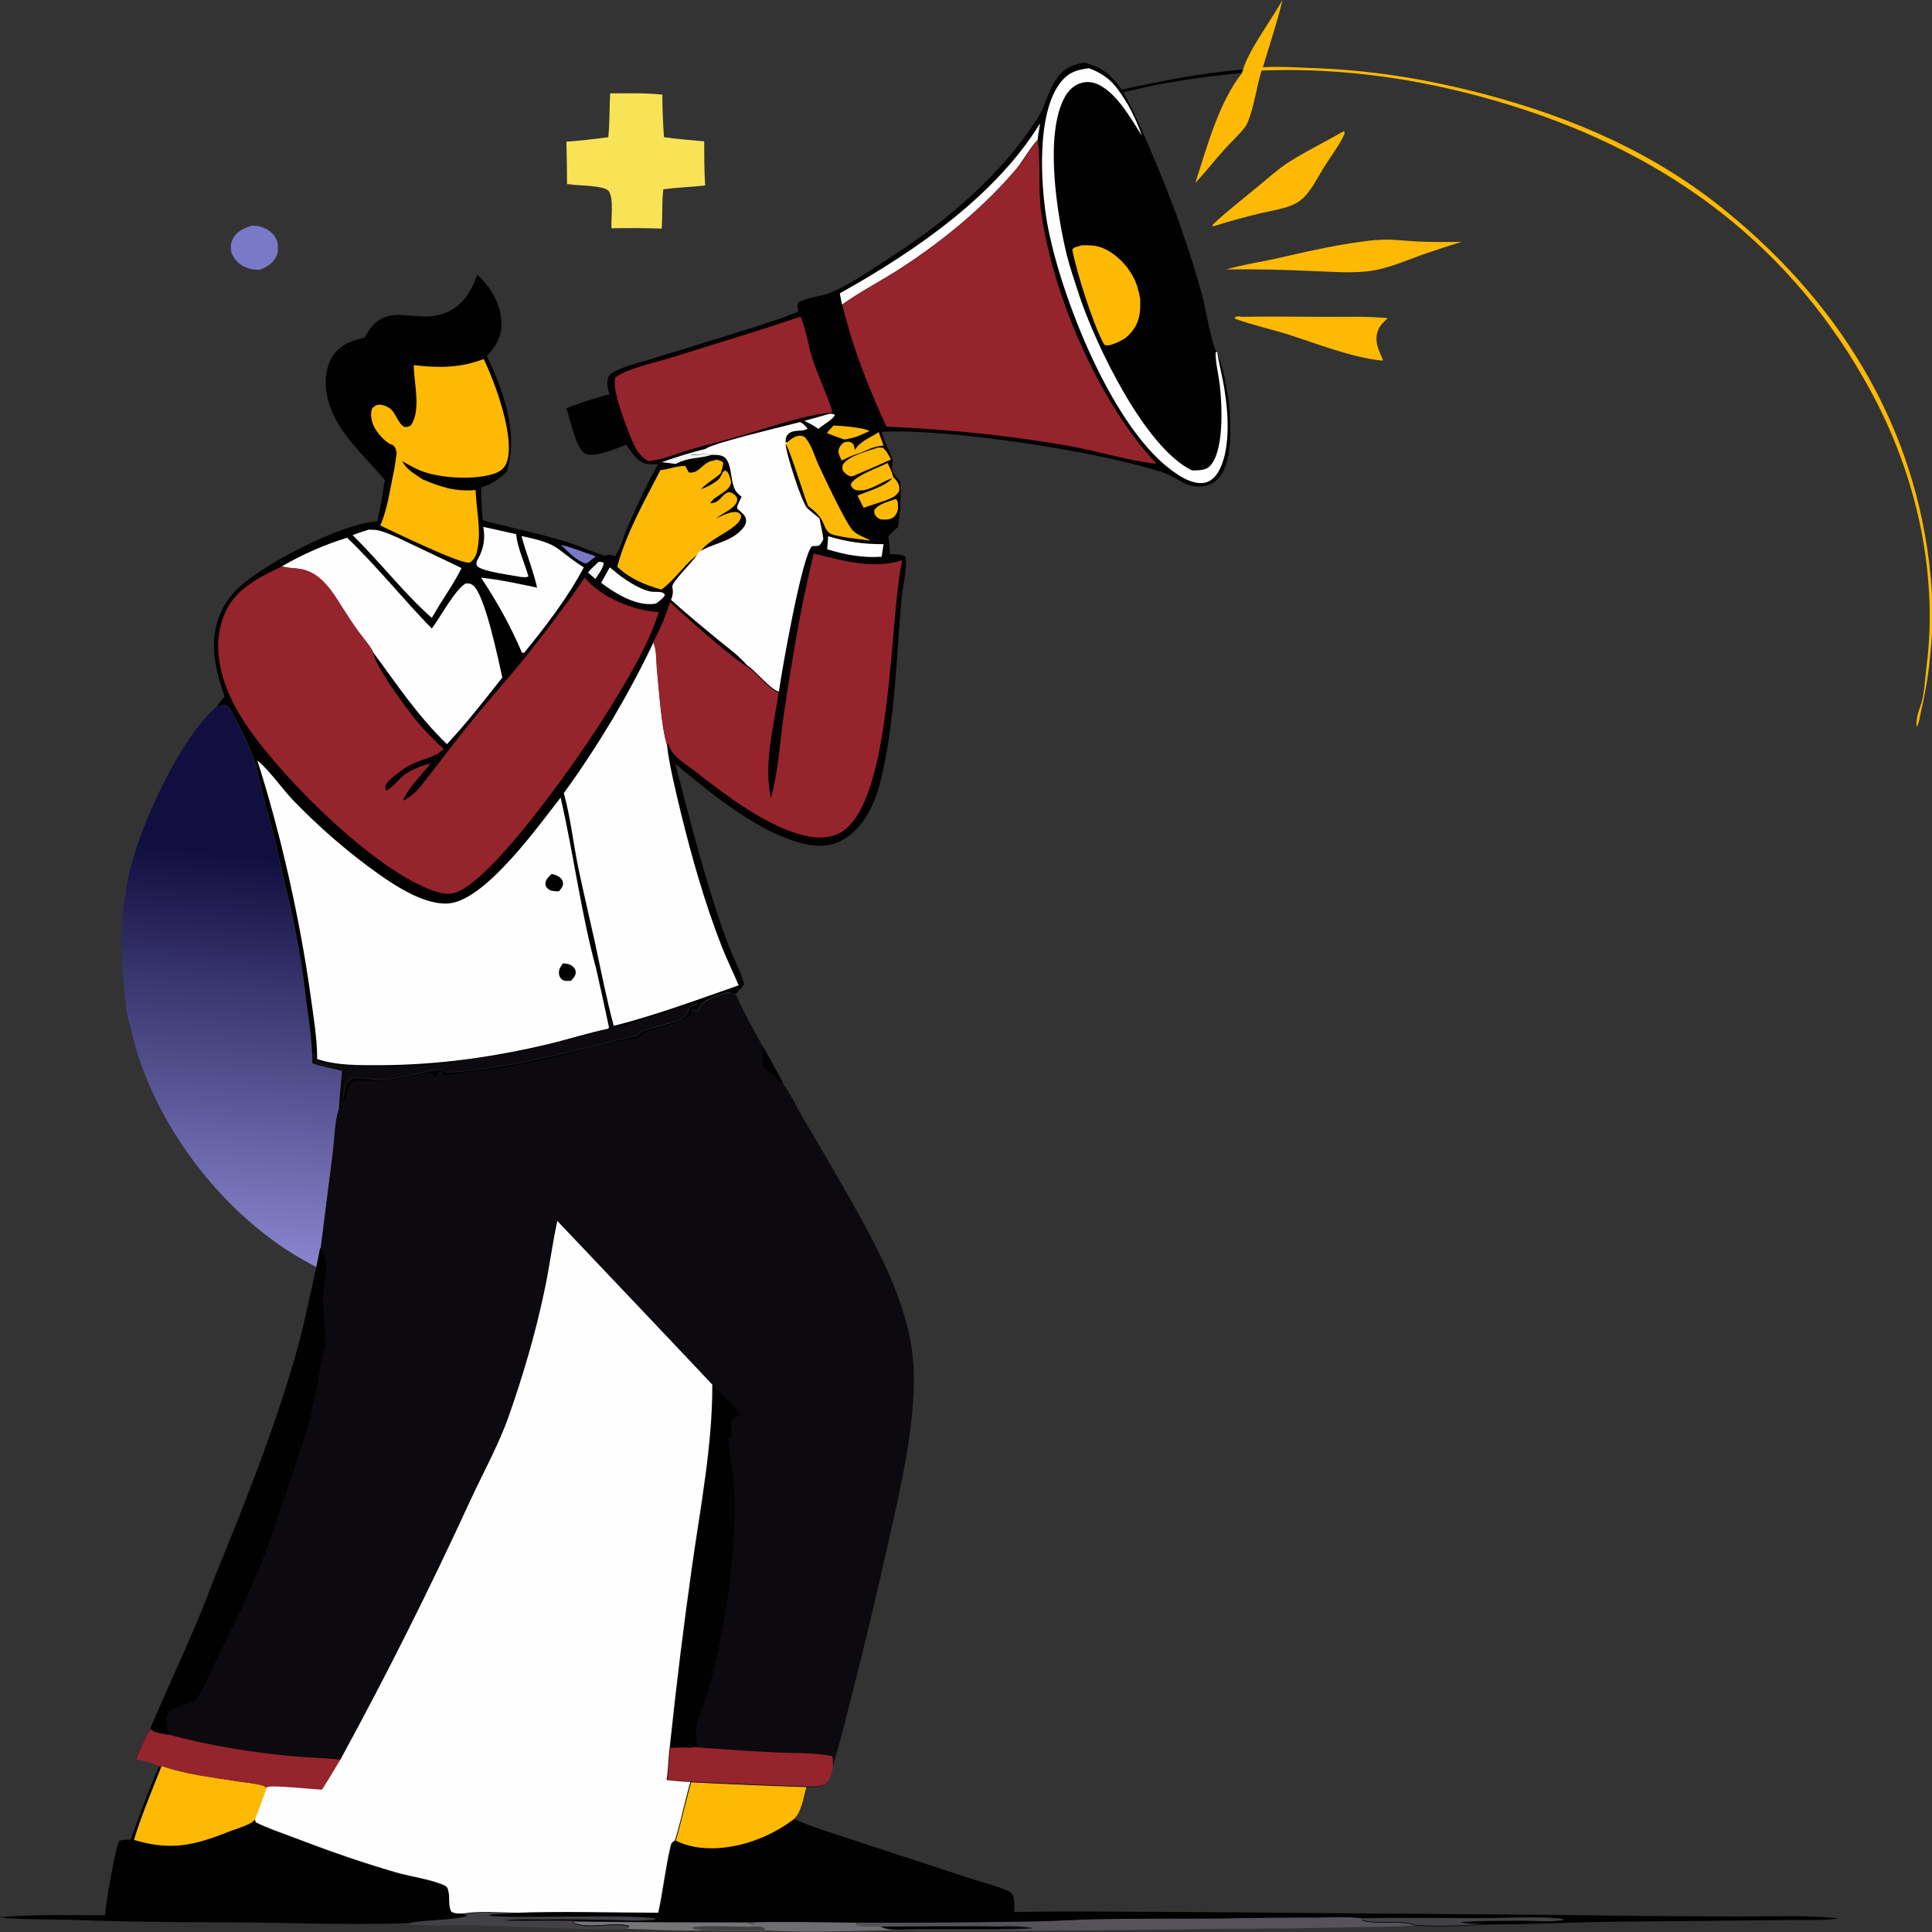 <?xml version="1.0" encoding="UTF-8"?>
<svg xmlns="http://www.w3.org/2000/svg" version="1.1" xmlns:xlink="http://www.w3.org/1999/xlink" viewBox="0 0 600 600">
  <rect x="0" y="0" width="600" height="600" fill="#333333" stroke="none"/>
  <defs>
    <style>
      .cls-1 {
        fill: #f7e355;
      }

      .cls-2 {
        fill: #010102;
      }

      .cls-3 {
        fill: #96242d;
      }

      .cls-4 {
        fill: url(#linear-gradient-2);
      }

      .cls-5 {
        fill: url(#linear-gradient-4);
      }

      .cls-6 {
        fill: #434145;
      }

      .cls-7 {
        fill: url(#linear-gradient-3);
      }

      .cls-8 {
        fill: #7979c7;
      }

      .cls-9 {
        fill: #fdb903;
      }

      .cls-10 {
        fill: #0c0a0e;
      }

      .cls-11 {
        fill: #fefefe;
      }

      .cls-12 {
        fill: #f3f3f1;
      }

      .cls-13 {
        fill: url(#linear-gradient);
      }
    </style>
    <linearGradient id="linear-gradient" x1="-264.8" y1="872.3" x2="-265.7" y2="875.7" gradientTransform="translate(1039.3 3172.5) scale(2.9 -2.9)" gradientUnits="userSpaceOnUse">
      <stop offset="0" stop-color="#3f3c42"/>
      <stop offset="1" stop-color="#6f6d71"/>
    </linearGradient>
    <linearGradient id="linear-gradient-2" x1="-282.2" y1="873.3" x2="-282" y2="875" gradientTransform="translate(1039.3 3172.5) scale(2.9 -2.9)" gradientUnits="userSpaceOnUse">
      <stop offset="0" stop-color="#555256"/>
      <stop offset="1" stop-color="#757476"/>
    </linearGradient>
    <linearGradient id="linear-gradient-3" x1="-232.6" y1="870.5" x2="-233.3" y2="875.4" gradientTransform="translate(1039.3 3172.5) scale(2.9 -2.9)" gradientUnits="userSpaceOnUse">
      <stop offset="0" stop-color="#454441"/>
      <stop offset="1" stop-color="#55525b"/>
    </linearGradient>
    <linearGradient id="linear-gradient-4" x1="-325.4" y1="1001.9" x2="-330.8" y2="944.2" gradientTransform="translate(1039.3 3172.5) scale(2.9 -2.9)" gradientUnits="userSpaceOnUse">
      <stop offset="0" stop-color="#120e3f"/>
      <stop offset="1" stop-color="#b2aeff"/>
    </linearGradient>
  </defs>
  <!-- Generator: Adobe Illustrator 28.7.1, SVG Export Plug-In . SVG Version: 1.2.0 Build 142)  -->
  <g>
    <g id="Layer_1">
      <g>
        <path class="cls-13" d="M231.6,597c11.6-.2,23.1,0,34.7.1l-.5.5c1.7.9,5.5.3,7.6.6,3,1.5,7.4.8,10.8.9v.3c-15.5,0-31.3,1-46.6.1l-.3-.8c-1.4-.5-3.1-.4-4.6-.4.6-.6,1.1-.6,1.9-.8h0c-1.1,0-2-.3-3-.7Z"/>
        <path class="cls-4" d="M194,599l1.3-.4.2-.5c-3.9-1.2-11,.5-15.4-.4-.7-.2-1.8-.3-2.2-.9h3.4c16.8.2,33.6.1,50.5.2,1,.4,1.9.7,3,.8h0c-.8,0-1.3.1-1.9.7,1.5,0,3.2-.1,4.6.4l.3.8c-6.6,0-13.2,0-19.8-.2-7.9.2-15.9-.3-23.8-.5Z"/>
        <path class="cls-6" d="M217.9,599.4c-.4-.2-.2-.2-.7-.2-.9,0-1.5,0-2.3-.5,2-.9,14.6-.3,17.9-.3,1.5,0,3.2-.1,4.6.4l.3.8c-6.6,0-13.2,0-19.8-.2Z"/>
        <path class="cls-8" d="M78,70.1c1.1,0,2.2,0,3.2.4,2,.6,3.7,1.9,4.5,3.6.1.2.2.4.3.6,0,.2.1.4.2.6,0,.2.1.4.1.7,0,.2,0,.4,0,.7,0,.2,0,.4,0,.7,0,.2,0,.4,0,.7,0,.2,0,.4-.2.7,0,.2-.1.4-.2.6-1,2.3-2.9,3.5-5.3,4.4-1.1,0-2.4-.1-3.5-.5-2.1-.6-3.9-2.1-4.8-3.9,0-.2-.2-.4-.3-.6s-.1-.4-.2-.6c0-.2,0-.4-.1-.6,0-.2,0-.4,0-.7,0-.2,0-.4,0-.7,0-.2,0-.4.1-.6,0-.2.1-.4.2-.6,0-.2.2-.4.2-.6,1.1-2.4,3.2-3.4,5.7-4.2Z"/>
        <path class="cls-9" d="M417.4,40.9l.2.2c-.1.4,0,.5-.3,1-1.3,2.9-4.5,7.2-6.3,10.1-1.9,3.1-3.7,6.9-6.4,9.4-1.1,1-2.4,1.8-3.8,2.3-2.9,1.1-6.2,1.6-9.2,2.3-5,1.2-9.9,2.5-14.8,4.1l-.3-.4c4.5-4.3,9.5-8.1,14.3-12.1,2.9-2.4,5.8-5,8.9-7.1,5.6-3.6,11.8-6.6,17.7-10Z"/>
        <path class="cls-9" d="M385.2,98.4c9.1-.2,18.2,0,27.3,0,6.1,0,12.4-.2,18.5.4-1.2,1.1-2.3,2.1-2.9,3.5-1.5,3.4,0,6.3,1.4,9.5l-.3.2c-10-1.1-20.2-5.3-29.7-8.3-5.3-1.6-10.7-2.8-15.9-4.7v-.5c0,0-.4.3-.4.3h-.1c.6-.6,1.4-.5,2.2-.6Z"/>
        <path class="cls-9" d="M427.4,74.6c4.1-.5,8.7.2,12.8.4,4.6.2,9.1.2,13.7.1-4.2,1.3-8.4,2.7-12.5,4.1-5.2,1.9-10.6,4.3-16.2,5-5.5.7-11.5.2-17.1,0-9-.4-18.3-.7-27.3-.5,4.8-1.4,9.7-2.2,14.6-3.2,10.6-2.4,21.1-4.9,32-6Z"/>
        <path class="cls-7" d="M266.4,597.1c18.5,0,36.9-.1,55.4-.4,6.5-.1,12.9-.6,19.4-.7,12.4-.2,24.9,0,37.4-.2,10.3-.2,20.5-.3,30.8-.3,4.5,0,9.5-.4,13.9.3l-.3.6c3.8,1.4,12.9-.2,16.4,1.6-5.9.4-11.8.4-17.7.5-13.4.3-26.8.5-40.2.5-32.4.5-64.9.7-97.3.6v-.3c-3.3-.1-7.7.6-10.7-.9-2.1-.3-5.9.3-7.6-.6l.5-.5Z"/>
        <path class="cls-10" d="M311.5,598.2c3,0,5.9,0,8.9.5v.2c-3.3.2-6.7.3-10.1.3l1.2-.9Z"/>
        <path class="cls-2" d="M273.5,598.3c12.7,0,25.4-.2,38.1,0l-1.2.9h-26.1c-3.4-.1-7.8.7-10.8-.9Z"/>
        <path class="cls-9" d="M386,21.7c1.6-5.8,9-15.8,12.3-21.7-1.7,7-4,13.9-6.1,20.9,4.8-.3,9.7,0,14.5.2,19.1.6,36.1,3.4,54.5,8.2,27.8,7.4,52.7,18.3,74.5,36,38.1,30.9,61,71.1,64.2,117.8.2,3.1.2,6.3.2,9.4,0,3.1-.2,6.3-.5,9.4-.3,3.1-.6,6.2-1.1,9.3-.5,3.1-1.1,6.2-1.8,9.2-.4,1.6-.6,4.1-1.5,5.4-.2-2,.4-4.4,1.1-6.2,1.4-3.7,1.5-8.6,2-12.5,3.7-29.2-3.2-59.7-17.4-85.8-23.8-43.9-61.5-73.1-112.1-88.7-25-7.7-50.6-11.7-77-10.7-1.6,5.1-2.2,10.8-4.2,15.8-.3.8-.7,1.5-1.2,2.1-1.9,2.4-4.3,4.5-6.4,6.9-3,3.3-5.7,6.9-8.8,10.1,3.6-10.9,7.2-24.8,14.5-34.1l.5-1.1Z"/>
        <path class="cls-1" d="M189.4,29c5.4,0,10.9-.2,16.3.4,0,4.4.2,8.8.5,13.2,4.1.6,8.4.9,12.5,1.3,0,4.6,0,9.2.3,13.7-4.3.5-8.7.6-13,1.2-.5,4-.2,8.2-.5,12.2-5.2-.2-10.4-.2-15.6-.1-.2-2.7.8-9.5-.9-11.6-1.5-1.8-9.7-1.6-12.4-2.1-.2,0-.3,0-.5,0,0-4.4-.1-8.8-.2-13.2,4.3-.3,8.7-.8,13-1.4.5-4.4.3-9,.6-13.5Z"/>
        <path class="cls-2" d="M49.5,548.6l.7-.2c7.2,2.6,16,3.6,23.6,4.8,2.5.4,5.5.6,7.8,1.3.6.2.7.3,1.1.7h.3c-1.2,3.3-2.4,6.6-3.7,10l.2.9c3.5,1.8,7.4,3.1,11.2,4.5,10.7,4.1,21.4,7.9,32.5,11.1,4.5,1.3,10.6,2.1,14.7,3.9.9.4,1.2.8,1.4,1.7.6,2-.1,4.9,1,6.6,1.3.7,2.4.5,3.9.5l.9.4c-2,1.3-13.9,1.4-17.4,2.2-.9.2-1.7.2-2.6.3-18.2.6-37.1-.3-55.4-.3-16.1,0-32.1-.2-48.2-.8-7.2-.2-14.5,0-21.7-.7.5-.2.6-.2,1.2,0,.1,0,.3,0,.4.1l-.3-.3c10.4-.8,21.1-.5,31.5-.5.3-4.2,2.9-18.9,4.3-23,1.1-.6,2.4-.4,3.7-.5,2.7-7.6,5.5-15.2,8.7-22.6Z"/>
        <path class="cls-9" d="M50.2,548.4c7.2,2.6,16,3.6,23.6,4.8,2.5.4,5.5.6,7.8,1.3.6.2.7.3,1.1.7h.3c-1.2,3.3-2.4,6.6-3.7,10h-.2c-.3.3-.4.4-.8.7-2.1,1.3-5.1,2.1-7.4,3-10.8,4.3-18,5.9-29.3,2.5,2.4-7.9,5.6-15.3,8.6-23Z"/>
        <path class="cls-2" d="M214.6,553.4c12,.6,23.9,1.1,35.9,1.5-1,3.1-1.4,7.6-3.9,10,6,2.7,12.6,4.6,18.9,6.7l35,11.5c3.9,1.3,8.3,2.3,12,3.9.9.4,1.8.8,2.1,1.7.6,1.4.4,3.6.4,5.1,18.3-.4,36.6,0,54.9,0l115.1.9c18.1.3,36.1.4,54.2.5,10.3,0,21-.5,31.2.5v.2c-5.1.6-10.3.3-15.4.4l-29.7.3c-11.1.1-22.2.1-33.4.4-10.6.3-21.1.7-31.7.7-6.4.6-14.4.7-20.8.3-3.5-1.8-12.6-.1-16.4-1.6l.3-.6c-4.4-.7-9.4-.3-13.9-.3-10.3,0-20.5.1-30.8.3-12.4.1-24.9,0-37.4.2-6.5.1-12.9.6-19.4.7-18.5.3-36.9.5-55.4.4-11.6-.2-23.1-.4-34.7-.1-16.8,0-33.6,0-50.5-.3h-3.4c.4.6,1.5.8,2.2,1,4.4.9,11.5-.8,15.4.4l-.2.5-1.3.4c-15,0-30.1-.8-45.1-1.2-7.8-.2-15.9.4-23.6-.6.9,0,1.7,0,2.6-.3,3.4-.8,15.3-.9,17.4-2.2l-.9-.4c5.3-.8,11.4-.3,16.7-.2,14-.6,29.4,0,43.6,0,1.5-6.8,2.2-13.8,3.8-20.5.2-1,.4-1.4,1.3-1.9.7-1.3,3.9-15.1,4.9-18.2Z"/>
        <path class="cls-6" d="M423.2,595.7c12.2-.2,24.4,0,36.7,0,6.6,0,20-.7,25.7.3-.4.5-1.1.4-1.7.5-3.5.4-7.4,0-11,0-6.4,0-12.7,0-19.1.4,1.1.7,4.9.5,6.4.6-6.4.6-14.4.7-20.8.3-3.5-1.8-12.6-.1-16.4-1.6l.3-.6Z"/>
        <path class="cls-6" d="M144.3,594.4c5.3-.8,11.4-.3,16.7-.2h-.4c-2.7.3-6.4-.1-8.9.6,3.5,1.3,43-.5,51.8,1v.3c-4.4.6-9.1.3-13.5.2-7-.2-14-.3-21.1-.2-4.1,0-8.4-.2-12.5.3,3.6.3,23.2-.3,24.8.5h-3.4c.4.6,1.5.8,2.2,1,4.4.9,11.5-.8,15.4.4l-.2.5-1.3.4c-15,0-30.1-.8-45.1-1.2-7.8-.2-15.9.4-23.6-.6.9,0,1.7,0,2.6-.3,3.4-.8,15.3-.9,17.4-2.2l-.9-.4Z"/>
        <path class="cls-9" d="M214.6,553.4c12,.6,23.9,1.1,35.9,1.5-1,3.1-1.4,7.6-3.9,10-7.5,5.8-18.3,9.8-28.1,9-3.1-.2-6-1-8.7-2.3.7-1.3,3.9-15.1,4.9-18.2Z"/>
        <path class="cls-5" d="M67.2,219.4c.1,0,.3,0,.4,0,.7-.1,1.2-.3,1.9-.5,1.7.6,2.5,2.4,3.2,3.8,2,4,4.3,8.3,5.8,12.5,1.2,3.5,1.9,7.2,2.8,10.8,1.3,5,2.8,10,4,15,1.4,5.6,2.5,11.2,3.9,16.7,2.6,10.9,4.7,22.5,5.9,33.6.9,6.3,1.8,12.6,1.9,19,3,1,6.1,1.5,9.2,2.3-.3,4-.8,8-1,12-1.3,4.3-1.4,9.5-1.9,14l-3.7,29.1-1.2,5.9c-2.7-1.5-5.4-2.9-7.9-4.5-24.8-15.6-44.5-43.7-50.1-70.7,0,0,0-.1-.1-.2-2.1-5.9-3.7-33.2-1.4-39,0-.3,0-.6,0-.9,1.2-15.2,16.1-48.6,28.4-58.8Z"/>
        <path class="cls-2" d="M189.4,122.6c-.5-1.1-.8-2.3-.8-3.6,0-1.2.3-2.3,1.4-3.1,3.1-2.1,8.3-3.1,11.9-4.3,5.5-1.8,44.4-13.3,46.1-15-.2-.7-.7-2.3.1-2.7,2.7-1.7,7.1-1.8,10.1-3.1,6.5-2.9,13.1-7.5,19-11.3,17.6-11.4,34.2-25.8,45.1-42.9,2.3-3.7,3.1-7.9,5.4-11.5,2.4-3.7,4.6-4.8,9-5.7,5.8,1.6,8.3,3.9,11.7,8.4,12.5-2.7,24.6-5.1,37.4-6.2l-.5,1.1c-12.3,1.2-24.4,2.9-36.4,6,3.8,7,6.8,14.1,9.9,21.4,5.8,13.9,10.8,27.7,14.7,42.2.6,2.1,3.1,16.1,4.3,16.8,3.8,8.7,6.2,28,2.4,36.6-.9,2.1-2.4,4.1-4.9,4.9-2.3.8-5,.6-7.2-.4-2.2-1-4.1-2.5-6.5-3.3-19.2-6.6-67.2-13.9-87.8-12.8.7,3,2.4,5.6,3.3,8.5.3,1.2-.3,2.3,0,3.5.3,1.1,1.7,2.6,2.5,3.5.2,4.8,0,9.3-.7,14.1-1.2.9-2.1,1.8-3,2.9.3,1.8.4,3.6.5,5.5,1.6,0,3.1,0,4.6.6,1.2,1.5-.8,10.5-1,12.8-1.5,17-1.9,34.2-5.2,51-1.6,8.4-4.2,18.6-12.2,23.8-3.3,2.2-7.1,2.8-11.1,2.1-14.8-2.6-30.8-16.1-41.8-25.2,4.1,15.6,8,31.2,13.1,46.6,1.3,4,2.7,8,4.3,11.9,1.4,3.3,3.2,6.7,4,10.1-.9,1-1.8,1.9-2.6,2.9-.1,0-.2,0-.3,0-.6,0-1.1-.3-1.7-.6-2.1.1-7.6,2.3-8.8,3.8-.5.6-.8,1.4-1.1,2-.6,0-1.1-.2-1.7-.5,0,.6,0,.6.3,1.1l-.3.8c-.2,0-.4.1-.5.2-.7.2-1.4.6-2,1-3.4,1.9-7.1,2.3-10.6,3.7-1.4.5-2.4,1.9-3.7,2.3-3.4.9-7.2,1-10.6,1.9-6.8,1.7-13.4,3.8-20.2,5.3-6.4,1.4-12.8,2.3-19.3,3.1-3.5.4-6.9,1.1-10.4,1.1-.3-.7-.2-.4-.4-1.1h-.6c-.5.6-.8,1.2-1.2,2-1-.2-1-1.3-1.8-1.3-2.9-.1-7.8,1.5-10.9,1.9-3.8.4-9.8,0-13.2.8-1.9,2-1.3,4.2-2.7,6l-.5-.6c.2-.9,0-.3.4-1.2.2-.6.3-1.2.4-1.9.2-1.7.6-2.4,2.1-3.5,2.9-.6,6.2.4,9.1.3,4.4-.1,8.6-1.2,12.9-2.1,1.7-.4,5.1-1.4,6.6-.7l.4.6c2.8,0,5.5-.4,8.3-.7,17.6-1.8,34.6-6.9,51.8-10.9.3-.4.5-.8.9-1.1.4-.3,10-2.9,11.4-3.4,1.4-.4,2.6-1.8,3.2-3,.2-.4.3-.9.5-1.4.7-.2,1.3-.3,1.9-.3l.4-.7-.2-.3c-1.3.5-2.7,1.1-4.1,1.4-3.1.5-5.8,2.4-9,2.9-3.2.5-10.4,4.3-13.1,3-.2-.6-.3-1.1-.4-1.7l-.3.3c0,.2,0,.3,0,.5,0,.8-.2,1.2-.5,1.9-2.5,1.3-5.9,1.8-8.7,2.5-10,2.6-20,5-30.3,6.6-2.5.4-8.4.7-10.3,1.3-5,1.5-35.7,2-40.5-.3-.9-.4-1.1-.9-1.3-1.7,0-.3-.1-.9-.2-1.2-.4.7-.4,1.2-.1,1.9.3.9,1.1,1.5,2,1.8,2.2.9,5.3.4,7.2,2-.1,4-.3,8.1-1,12h-.5c.2-4,.7-8,1-12-3.1-.8-6.1-1.3-9.2-2.3-.1-6.3-1-12.7-1.9-19-1.2-11.1-3.3-22.7-5.9-33.6-1.4-5.5-2.5-11.2-3.9-16.7-1.2-5-2.7-10-4-15-.9-3.6-1.5-7.3-2.8-10.8-1.5-4.2-3.7-8.5-5.8-12.5-.7-1.4-1.5-3.3-3.2-3.8-.6.2-1.2.4-1.9.5-.1,0-.3,0-.4,0l2.4-3c-1.4-4.6-2.9-9.1-3.2-13.9-.5-6.9,1.7-13.9,6.8-19.1,7.5-7.7,32.7-20.8,43.9-21.4.9-4.3,1.7-8.5,2.3-12.8-6.3-7.7-14.8-14.6-17.5-24.4-1.3-4.6-1.3-10.3,1.5-14.4,2.3-3.2,5.8-4.7,9.7-5.4,6.7-13,16.1-3.1,26.2-8.2,4.8-2.4,7.2-6.8,8.8-11.4,4.2,3.8,7.2,9,7.5,14.4.3,4.5-1.4,7.6-4.5,10.9,5.2,10.7,9.9,24.2,6.2,35.9-2.6,2.4-4.6,3.8-8,4.9,0,3.4.3,6.8.5,10.2,8.5,2.2,17.1,4,25.5,6.5,4.3,1.3,8.3,3.3,12.5,4.5.6-.2,1.1-.4,1.8-.2.4,0,.9.2,1.3.3,1.8-2.3,2.7-6.3,3.9-9,2.9-6.6,5.9-13.3,9.5-19.6-1.1,0-2.3.2-3.4,0-3.3-.7-4.8-3.6-6.5-6-3,1.1-9.3,4-12.5,2.9-3.1-1.1-5-11.2-6.1-14.2,4.4-1.8,8.9-3.1,13.5-4.4Z"/>
        <path class="cls-12" d="M186,174.5c.8,0,.9,0,1.5.3-.1,1.6-1.7,3.6-2.6,5l-2.3-2c1-1.2,2.2-2.3,3.4-3.4Z"/>
        <path class="cls-12" d="M205.3,143.6c4.8-1.7,9.6-3.2,14.6-4.4-.1.1-.3.2-.4.3-1.3,1-3.5,1.3-5,1.7,2,.3,4.4-.5,6.2.2-4.2,1.1-6.9.6-10.9,2.7-1.5-.2-2.9-.4-4.4-.6Z"/>
        <path class="cls-11" d="M257.6,128.5c.8,0,.9,0,1.7.3-.4,1.3-3.7,3.2-4.8,4.1-.1,0-.2.2-.3.3l-.5-.3c-1.2-.9-2.5-1.5-3.9-2.2l7.9-2.2Z"/>
        <path class="cls-8" d="M174.2,169.2c3.6.9,7.1,2.3,10.6,3.5v.3s-1.5,1.1-1.5,1.1c-.5.5-.7.6-1.4.9-3.2-1-5.5-3.7-7.7-5.8Z"/>
        <path class="cls-9" d="M278.1,155h.2c.6.7.6,1.6.6,2.5,0,1.2-.5,2.4-1.5,3.2-1.2.8-2.6.7-3.9.6-.4-.2-.9-.4-1.2-.7-.7-.7-.8-1.2-.8-2.1,1.1-2,4.5-2.7,6.6-3.5Z"/>
        <path class="cls-9" d="M259,132.2c.2,0,.4,0,.6,0,1.8,0,9.3.7,10.4,1.7l-3,1.3c-1.4.7-3.2,1-4.8,1.3-1.8-.6-3.6-1.3-5.4-2,.6-.8,1.4-1.6,2.1-2.4Z"/>
        <path class="cls-9" d="M265.4,139.9c1.7-3,4.7-3.8,7.5-5.7l1.5,4.2c-3.3.1-5.6,1.8-8.6,2.7-1.5.5-2.9,1.2-4.4,1.9-.4-.8-1-1.9-1-2.8,0-1.1.8-2.2,1.7-2.8.8-.2,1.4-.4,2.2,0,1.1.5,1,1.5,1.2,2.5Z"/>
        <path class="cls-11" d="M257.1,166.5c5.9,1.8,11,2.5,17.3,2.5l-.6,3.9c-6.1.4-11.2-.6-16.9-2.3l.3-4.1Z"/>
        <path class="cls-9" d="M272.9,139h1.2c1.3,1,1.9,2.4,2.6,3.7-3.9,1.8-7.9,3.5-11.9,5.2-.2,0-.4,0-.6,0-.7,0-1.7-.9-2.1-1.3-.6-.7-.5-1.3-.4-2.2,1.9-3,7.8-4.3,11.3-5.5Z"/>
        <path class="cls-11" d="M189.3,176.2c.4.2.9.7,1.3,1,2.8,2.4,7.6,5.7,11.4,6.5,1,.2,2.2,0,3.2.2.7.1,1,.3,1.3.9-.6,1.1-1.7,1.8-2.7,2.6-.5.1-1,.2-1.5.2-5.4.3-11.7-3.6-15.6-6.6l2.6-4.7Z"/>
        <path class="cls-9" d="M275.6,143.7c.7,1.4,1.4,2.8,1.8,4.4,1.3,1.4,2,2.3,1.9,4.2-.7,1.6-2,2.2-3.7,2.9-2.4.9-4.9,1.6-7.4,2.5l-1.9-3.8c3.1-1.3,8.8-2.9,10.8-5.4-3.1,1-6.9,4-10.2,3.8-1.1,0-1.7-.2-2.3-1-.5-.6-.3-.7-.2-1.3,2.3-2.8,7.9-4.5,11.2-6.2Z"/>
        <path class="cls-11" d="M150,163.6l10.3,2.3c.4,4.3,2.6,8.8,3.8,13.1-.7.4-1.4.2-2.2.2-3.1-.6-11.4-1.6-13.5-3.2-.4-.3-.5-.7-.4-1.2,0-.7.8-1.8,1.1-2.5,1.3-3,1.5-5.5,1-8.6Z"/>
        <path class="cls-11" d="M323,38.3l-.8,5.2c-.2.2-.3.4-.5.5-2.3,2.7-3.9,5.8-6.2,8.6-9.8,11.5-21.8,21.5-34.7,30-6.3,4.2-13.1,7.6-19.3,12l-.7-3.5c23.5-13.1,48.5-30.4,62.2-52.8Z"/>
        <path class="cls-9" d="M244,137.3h.6c0,0,.1-.2.2-.2,1-.9,2.2-1.7,3.6-1.8.6,0,1,.2,1.5.4,2.2,2.5,3,5.8,4.3,8.7,1.6,3.4,8.5,18.2,10.7,20.4,1.6,1.6,3.6,1.9,5.4,3.1-2.5-.4-11.6-1.2-12.9-2.5-2.2-2.1-.8-4.2-6.4-8.2-1.3-3-5.9-18.4-7.1-19.4v-.4Z"/>
        <path class="cls-11" d="M114.6,164.5c1.2,0,2.4,0,3.6.4,3.4,1,6.8,2.8,10,4.3,5.1,2.4,10.1,4.8,15.1,7.2,0,0,0,0,0,.1-2,4-4.5,7.7-6.9,11.5l-2.3,3.9c-8.9-7.9-16.1-17.4-24.6-25.7,1.7-.7,3.5-1.2,5.3-1.8Z"/>
        <path class="cls-9" d="M335.7,76.2c.8,0,1.7-.1,2.5,0,3.9,0,7.1,2,9.7,4.5.3.2.5.5.8.8.2.3.5.5.7.8.2.3.5.5.7.8.2.3.4.6.6.9.2.3.4.6.6.9.2.3.4.6.5.9.2.3.3.6.5.9.2.3.3.6.4,1,.1.3.3.6.4,1,.1.3.2.7.3,1,0,.3.2.7.3,1,0,.3.1.7.2,1,0,.3.1.7.2,1,0,.3,0,.7,0,1,0,.3,0,.7,0,1,0,.3,0,.7,0,1-.2,3.9-1.5,6.7-4.6,9.3-1.3.8-2.7,1.5-4.2,2-.8.3-1.6.4-2.4,0-3.4-6.1-8.6-22.6-9.9-29.5.6-.8,1.7-1,2.7-1.2Z"/>
        <path class="cls-11" d="M162.1,166.5c12.3,2.6,9.8,3.7,19.2,9.7-5.1,9.6-11.6,18-18.5,26.5h-.7c-3.5-8.2-7.7-15.8-12.7-23.3,5.8.6,11.7,1.9,17.4,3.1-1.2-5.4-3.4-10.6-4.8-15.9Z"/>
        <path class="cls-11" d="M378,109.2c.6,4,1.7,8,2.3,12,1.2,7.3,2,19.4-2.3,25.9-.9,1.3-2.1,2.4-3.8,2.8-3,.6-6.4-1.1-8.7-2.7-19.9-12.9-36.5-56.3-40.3-78-2-11.5-3.5-34.3,4.4-43.9,2.3-2.8,4.9-3.7,8.6-4.1,6.7,2.5,8.7,5.9,12.1,11.3,1.7,3.1,3.2,6.3,4.3,9.6-3.3-5.1-7.3-12.5-13-15.6-1.7-.9-3.6-1.3-5.6-.8-2.4.6-4.2,2.4-5.3,4.4-6.4,11.6-2.5,36.2.6,49.1,1.1,4.3,2.6,8.6,4,12.9,4.8,14.4,20,46.8,34.9,54,1.5,0,3.8,0,5-.9,5.2-4,4.3-20,3.6-25.7-.4-3.3-1.3-6.8-1.3-10l.5-.3Z"/>
        <path class="cls-9" d="M222,142.7c1.1.2,1.8.2,2.6,1,0,1.2-.5,2.2-.8,3.3l-.3.3c-1.9,1.6-4.1,2.8-5.8,4.6,1.3-.3,4.9-2.2,5.7-3.3.4-.5.6-1.1.9-1.6.2-.5.4-.6.9-.9,1.1.5,1.1,1.2,1.5,2.2.4,1.1.5,1.9-.2,2.9-1.3,2-5,3.1-5.9,5.1,1,0,1.7-.3,2.4-.8,1.1-.9,1.8-2.2,3.3-2.7,1,.2,1.6.5,2.2,1.2.5.6.6,1.2.3,1.9-.9,2.2-4.5,3.5-6.4,5.1,1.8-.8,5-2.6,6.9-1.8.5.2.6.6.9,1.1-.2,1.6-1.5,2.6-2.8,3.6-3.2,2.4-8.3,4.5-10.2,7.9-4.4,3.1-7.3,8-11.8,11.3-5.1-1.4-10-3.5-13.7-7.1,2.7-10.3,8.5-20.5,13.4-30,2.5-.2,5.3-1.4,7.7-1.3.4.6.7,1.3,1.1,2,.9.2,1.4,0,2.2-.3,1.8-1,2.9-2.8,5-3.3.2,0,.4,0,.6-.1.2,0,.3,0,.5,0Z"/>
        <path class="cls-9" d="M128.6,113.4c7.7.9,14.3.9,21.6-1.9,3.4,6.9,10.2,25.1,7,32.5-.6,1.4-1.7,2.3-3.2,2.9-6,2.3-17.3,1.7-23.3-.7-2-.8-3.9-1.9-5.8-3,1.4,2.7,3.9,4,6.4,5.7,5.8,2.4,9.9,3.8,16.4,3.3.2,5.8,1.7,12,.7,17.7-.3,1.9-.7,3.6-2.5,4.8-2.7.7-23.9-9.7-27.8-11.5,2.3-5.2,3-11.3,4.2-16.7.4-2,.6-3.9.9-5.9-.3-1.1-.3-1.8-1.4-2.5-.1,0-.2,0-.4-.1-2-.8-4.6-4-5.4-5.8-.7-1.8-1.1-3.6-.4-5.4.7-.6.9-1,2-1.1,1.3-.1,3.2.7,4,1.6,1.5,1.5,2.1,4.3,4,5.3,1.1,0,1.1,0,2-.5,3.3-4.8.9-13.2.9-18.6Z"/>
        <path class="cls-11" d="M87.5,175.9c6.4-3.7,13.1-6.7,20.3-8.9,9.3,8.9,17.3,19,26.3,28.2,2.6-3.4,7.2-12.1,10.5-14,1,0,1.3-.1,2.2.5,3.8,2.6,8,23.5,9.2,28.7-5.5,7-11.1,14.2-17.2,20.7-9.3-9-15.7-18.8-23.2-28.9-1.2-2-2.9-4-4.3-5.9-1.9-2.6-3.6-5.2-5.3-7.9-2.9-4.6-6.3-10.2-12.3-11.6-1.9-.4-4-.3-5.8-.8-.2,0-.3,0-.5-.1Z"/>
        <path class="cls-3" d="M248.6,98.3c1.8,4.1,2.3,8.8,3.7,13.1,1.8,5.5,4.4,10.8,6.2,16.3l-.4.5c-7.2.3-21.4,5.2-28.7,7.3-5.1,1.5-10.3,2.7-15.3,4.2-4,1.2-8.7,3.2-12.8,3.5-2.6-1.5-3.9-3.8-5-6.4-1.5-3.6-6.7-16.5-5.1-19.7,4-2.8,12.7-4.6,17.8-6.2,13.2-4.2,26.6-8.1,39.7-12.6Z"/>
        <path class="cls-11" d="M248.8,131.2c.8.6,1.4,1.1,2,1.9-1.6,1.2-4.4,0-6.1,1.8-.7.8-.7,1.4-.7,2.4v.4c-.2,2.3,5.1,18.7,6.7,20.1,1.2,1.1,2.5,2.1,3.8,3.2.4,2.2,1,4.4,1.2,6.5-.4.6-.9,1.9-1.6,2-.6.1-1.2.1-1.9.1-3.1,2.7-9.5,39.2-10.3,45.2-2.6-.6-7.2-6.5-9.9-8.2-2.4-2.8-5.6-5.2-8.5-7.5-5.1-4.2-10.2-8.4-15.1-12.8.6-1.5.7-2.5.4-4-.3-1.7,7-8.2,8.1-10.8,4.1-2.6,8.7-2.9,12.5-6.1,1.1-1,2.4-2.3,2.3-3.8,0-1.2-.9-2-1.8-2.8,0,0-.8-.7-.9-.8-.4-.7,1-2.9,1.3-3.7-.4-.4-.8-.7-1.2-1.1-2.7-2.5-1.3-9.5-4.4-11.4-1-.6-3.1-.6-4.3-.5-1.7-.6-4.2.1-6.2-.2,1.6-.4,3.8-.7,5-1.7.1-.1.3-.2.4-.3,3.6-1.9,23.7-6.7,28.8-8Z"/>
        <path class="cls-11" d="M202.9,199.4c1.1,2.4.9,6.1,1.2,8.7.6,6.1,1.3,17.6,3,23,.8,6.9,2.6,13.9,4.2,20.7,3.5,14.3,7.5,28.5,12.9,42.3,1.6,4,3.5,7.9,5.2,11.9-12.9,4.5-25.5,9.2-38.8,12.6-2.3-8.6-4-17.4-5.9-26.2-1.7-7.6-3.5-15.3-5.1-22.9-1.6-7.7-2.4-15.6-4.5-23.2,5.4-7.4,10.4-15.1,15.1-22.9,4.6-7.8,8.9-15.8,12.8-24Z"/>
        <path class="cls-3" d="M252.7,171.9c8.9,2.2,18.3,5,27.5,2.1-4.1,17.9-2.8,74.5-18.9,84.4-3.2,1.9-6.9,2-10.5,1.3-12.2-2.5-25.6-12.9-35.1-20.3-2.2-1.7-5.3-3.6-6.9-5.8-.3-.5-.5-.9-.8-1.4-.1-.2-.2-.4-.3-.7l-.2-.5h-.5c-1.6-5.4-2.4-16.8-3-22.9-.3-2.6,0-6.3-1.2-8.7,2.3-3.9,3.9-8.2,5.3-12.4,4,3.8,19.8,17.9,23.8,19.9,2.7,1.7,7.3,7.5,9.9,8.2-1.5,10.7-4.7,22.1-2.4,32.8,2.4-8.6,2.8-17.8,4.1-26.6,2.5-16.6,5.2-33,9.2-49.4Z"/>
        <path class="cls-3" d="M261.6,94.6c6.1-4.4,13-7.8,19.3-12,12.8-8.5,24.9-18.6,34.7-30,2.3-2.7,4-5.9,6.2-8.6.2-.2.3-.4.5-.5,0,.1,0,.2,0,.3,1,6.9,0,14.8,1.1,22.4,3.6,25.4,17.5,58.2,35.7,77.8-8.8-.9-17.7-3.8-26.5-5.4-9.5-1.7-19-3-28.5-4-9.6-1-19.2-1.7-28.8-2.1-5.7-12.4-10.5-24.6-13.7-37.8Z"/>
        <path class="cls-11" d="M79.8,236.1c3.1,2.2,8.2,9.3,11.2,12.4,8,8.3,17.3,16.4,26.8,23.1,5.4,3.8,14.8,9.9,22.1,8.9,11.4-1.6,27.6-24.4,34.2-32.8,4.1,17.7,6.3,35.8,11.1,53.4,1.4,6.1,2.7,12.2,4,18.3-6.3,1.3-12.5,3.3-18.7,4.8-17.2,4.1-34.3,6.5-52.1,6.6-6.7,0-13.6.2-19.9-1.9,0-6.7-1.2-13.4-2.1-20.1-3.3-23.5-9.2-49.9-16.5-72.7Z"/>
        <path class="cls-2" d="M171.2,271.4c.7.1,1.3.3,1.9.6.8.4,1.5,1,1.7,1.9.3,1.2-.5,2-1.2,2.9-1,0-2.4,0-3.2-.6-.7-.5-1.1-1.1-1-2,.1-1.1,1-1.9,1.8-2.7Z"/>
        <path class="cls-2" d="M174.9,299.2c1,0,2,.2,2.8.8.7.5,1.1,1.2,1.1,2,0,1-.8,1.9-1.5,2.6-.9,0-1.8.2-2.6-.3-.5-.3-.8-.8-1-1.3-.4-1.6.2-2.5,1.1-3.8Z"/>
        <path class="cls-3" d="M204.6,190.1c-3.4,10.7-10.5,22.3-16.5,31.9-7.6,12.2-33,48.8-45.6,54.8-2.3,1.1-4.5.9-6.8.2-19.2-5.8-52.1-39-61.7-55.8-5.1-8.9-8.3-19.5-4.7-29.4,3-8.4,10.2-12.1,18.3-15.9.2,0,.3,0,.5.1,1.8.5,3.9.4,5.8.8,6,1.3,9.4,7,12.3,11.6,1.7,2.7,3.4,5.3,5.3,7.9,1.4,1.9,3.2,3.9,4.3,5.9.1,4,10.6,18.1,13.6,21.7,2.6,3.1,5.4,6,8.4,8.7-2.7,2.6-5.8,2.9-9.2,4.4-2.3,1-4.4,2.5-6.3,4.1-.8.7-2,1.6-2.4,2.5-.4.9-.3,1,0,1.9,1.7-.5,4.1-3.7,5.7-4.9,2.6-1.8,5.2-2.7,8.2-3.6-2.9,3.8-6.7,7.1-8.6,11.5h.4c1.9-1.1,3.9-2.8,5.2-4.5,5-6.3,9.8-12.8,14.9-19.1,5.7-7.1,11.9-13.9,17.6-21,6.4-8,12.5-16.1,18.3-24.5.2.3.4.5.6.7,5.2,5.7,14.3,9.4,22.2,10Z"/>
        <path class="cls-10" d="M215.3,314.7c-.3-.5-.4-.5-.3-1.1.6.3,1,.4,1.7.5.3-.6.7-1.5,1.1-2,1.2-1.5,6.7-3.7,8.8-3.8.6.2,1.1.5,1.7.6.1,0,.2,0,.3,0,2.3,5.6,5.5,10.9,8.4,16.3,2.1,3.8,4.3,7.6,6.3,11.5,2.4,3.3,4.1,7.1,6.1,10.5,4.3,7.2,8.5,14.5,12.7,21.8,8.5,14.9,17.9,31.5,20.8,48.2,3.2,18.2-2.9,43.6-7,61.7-3.5,15.7-7.2,31.4-11.2,46.9-2,7.7-3.7,15.4-6.2,23-.4,1.9-.7,4.4-2.6,5.5-1.6.9-3.7.7-5.5.7-12-.4-23.9-.9-35.9-1.5-1,3.1-4.1,16.9-4.9,18.2-.9.6-1.1.9-1.3,1.9-1.6,6.8-2.3,13.7-3.8,20.5-14.2,0-29.5-.5-43.6,0-5.3,0-11.5-.6-16.7.2-1.5,0-2.6.2-3.9-.5-1.1-1.7-.4-4.6-1-6.6-.2-.9-.5-1.3-1.4-1.7-4.1-1.8-10.2-2.6-14.7-3.9-11.1-3.2-21.8-7-32.5-11.1-3.7-1.4-7.6-2.7-11.2-4.5l-.2-.9c1.3-3.3,2.5-6.7,3.7-10h-.3c-.3-.3-.5-.5-1.1-.7-2.4-.7-5.4-.9-7.8-1.3-7.6-1.2-16.4-2.2-23.6-4.8l-.7.2c-1.7-1.1-5.1-1.7-7.2-2.3,1.3-3.3,2.6-6.5,4.5-9.5,4.6-10.8,9.6-21.5,14.2-32.3,2.5-5.9,4.7-11.9,7.1-17.8,8.7-21.3,17.2-42.9,23.6-64.9,2.7-9.3,4.6-18.9,6.7-28.3l1.2-5.9,3.7-29.1c.6-4.5.6-9.7,1.9-14h.5c.7-3.9.8-8,1-12-1.9-1.6-4.9-1.1-7.2-2-.9-.3-1.6-1-2-1.8-.3-.7-.2-1.3.1-1.9,0,.3.1.9.2,1.2.2.8.4,1.3,1.3,1.7,4.8,2.4,35.5,1.8,40.5.3,1.9-.6,7.8-.9,10.3-1.3,10.3-1.6,20.3-4,30.3-6.6,2.7-.7,6.2-1.2,8.7-2.5.3-.7.5-1.1.5-1.9,0-.2,0-.3,0-.5l.3-.3c0,.6.2,1.1.4,1.7,2.7,1.2,9.9-2.5,13.1-3,3.2-.5,5.9-2.4,9-2.9,1.4-.2,2.8-.9,4.1-1.4l.2.3-.4.7c-.7,0-1.3.1-1.9.3-.1.5-.2.9-.5,1.4-.6,1.2-1.8,2.6-3.2,3-1.4.4-11,3.1-11.4,3.4-.4.3-.6.7-.9,1.1-17.2,4-34.1,9.1-51.8,10.9-2.8.3-5.5.7-8.3.7l-.4-.6c-1.5-.7-4.9.3-6.6.7-4.3.9-8.5,2-12.9,2.1-3,0-6.2-.9-9.1-.3-1.4,1.1-1.9,1.8-2.1,3.5,0,.7-.1,1.3-.4,1.9-.3.8-.1.3-.4,1.2l.5.6c1.4-1.8.8-4,2.7-6,3.4-.9,9.4-.4,13.2-.8,3.1-.4,8-2,10.9-1.9.8,0,.8,1.1,1.8,1.3.4-.7.7-1.4,1.2-2.1h.6c.2.8,0,.4.4,1.2,3.5,0,6.9-.7,10.4-1.1,6.5-.8,12.9-1.7,19.3-3.1,6.8-1.5,13.4-3.7,20.2-5.3,3.5-.9,7.3-1,10.6-1.9,1.3-.3,2.4-1.8,3.7-2.3,3.6-1.3,7.2-1.8,10.6-3.7.7-.4,1.3-.7,2-1,.2,0,.4-.1.5-.2l.3-.8Z"/>
        <path class="cls-2" d="M237,325.1c2.1,3.8,4.3,7.6,6.3,11.5,0,0,0,0-.1,0-1.2-.4-1.5-1-2.2-2-1.2-1.5-2.9-1.8-4-3.4h.2c-.6-1.4-.3-4.3-.2-6Z"/>
        <path class="cls-3" d="M207.2,552.8c.6-3.4.4-6.9,1-10.3,2,0,4.1,0,6,0,8.6.6,17.2,1.3,25.9,1.7,5.9.3,12.7,0,18.4,1.2.3,1.1,0,2,.2,3.2-.4,1.9-.7,4.4-2.6,5.5-1.6.9-3.7.7-5.5.7-12-.4-23.9-.9-35.9-1.5-2.5,0-5-.4-7.4-.6Z"/>
        <path class="cls-3" d="M46.8,536.8c1.6,1.5,3.5,1.2,5.6,1.9,12.4,3.4,25.5,5.5,38.4,6.7,5,.5,10.1.5,15.1,1.1-1.9,3.2-3.8,6.4-5.8,9.5-2.8-.1-15.4-1.5-17.1-.8h-.3c-.3-.3-.5-.5-1.1-.7-2.4-.7-5.4-.9-7.8-1.3-7.6-1.2-16.4-2.2-23.6-4.8l-.7.2c-1.7-1.1-5.1-1.7-7.2-2.3,1.3-3.3,2.6-6.5,4.5-9.5Z"/>
        <path class="cls-2" d="M221.3,430.5c1.8,1.7,8.5,7.3,8.6,9.3h-.5c-.5.2-1,.3-1.5.5-1.9,2.8,0,4.6-.9,6.4h-.7c-.3,2.2,1.5,11.6,1.7,15.1.5,9.7-.2,19.5-1.3,29.1-1.3,10.4-3.1,20.9-5.9,31.1-.8,2.8-1.6,5.7-2.6,8.4-.6,1.6-1.5,3.1-1.8,4.8-.4,2.3-.2,4.9.3,7.2l-2.4.4c-2-.2-4,0-6,0,2-18.9,4.4-37.9,7-56.7,2.6-18.3,6.2-36.8,6.2-55.3Z"/>
        <path class="cls-2" d="M99.5,387.6c.9,1.3,1.6,2.9,1.8,4.5.4,3.8-.9,7.6-1,11.4,0,3.5,1.3,11.9.7,14.5-1.9,8-3,16.1-5.1,24.1-1,4-2.6,7.9-3.8,11.8-2.1,6.7-4.5,13.3-6.8,20-1.4,4-2.7,8.1-4.3,12.1-3.9,9.3-8.2,18.5-12.8,27.5-1.8,3.6-5.4,12.1-7.7,14.9-2.8,1.1-5.6,1.4-8.1,3.1-.7,2.2-1,3.7-.2,6,.2.5.3.8,0,1.3-2.1-.6-4-.4-5.6-1.9,4.6-10.8,9.6-21.5,14.2-32.3,2.5-5.9,4.7-11.9,7.1-17.8,8.7-21.3,17.2-42.9,23.6-64.9,2.7-9.3,4.6-18.9,6.7-28.3l1.2-5.9Z"/>
        <path class="cls-11" d="M173.2,379.3c4,4.2,48,50.6,48,50.7,0,.2,0,.4,0,.5,0,18.5-3.6,37-6.2,55.3-2.7,18.9-5,37.8-7,56.7-.5,3.4-.4,6.9-1,10.3,2.4.2,5,.6,7.4.6-1,3.1-4.1,16.9-4.9,18.2-.9.6-1.1.9-1.3,1.9-1.6,6.8-2.3,13.7-3.8,20.5-14.2,0-29.5-.5-43.6,0-5.3,0-11.5-.6-16.7.2-1.5,0-2.6.2-3.9-.5-1.1-1.7-.4-4.6-1-6.6-.2-.9-.5-1.3-1.4-1.7-4.1-1.8-10.2-2.6-14.7-3.9-11.1-3.2-21.8-7-32.5-11.1-3.7-1.4-7.6-2.7-11.2-4.5l-.2-.9c1.3-3.3,2.5-6.7,3.7-10,1.6-.7,14.3.7,17.1.8,2-3.1,3.9-6.3,5.8-9.5,14.4-26.4,27.8-53.2,40.3-80.4,3.8-8.2,9-17.7,11.9-26.1,4.4-12.5,8.3-25.7,11-38.6,1.6-7.3,2.5-14.8,4.1-22.1Z"/>
      </g>
    </g>
  </g>
</svg>